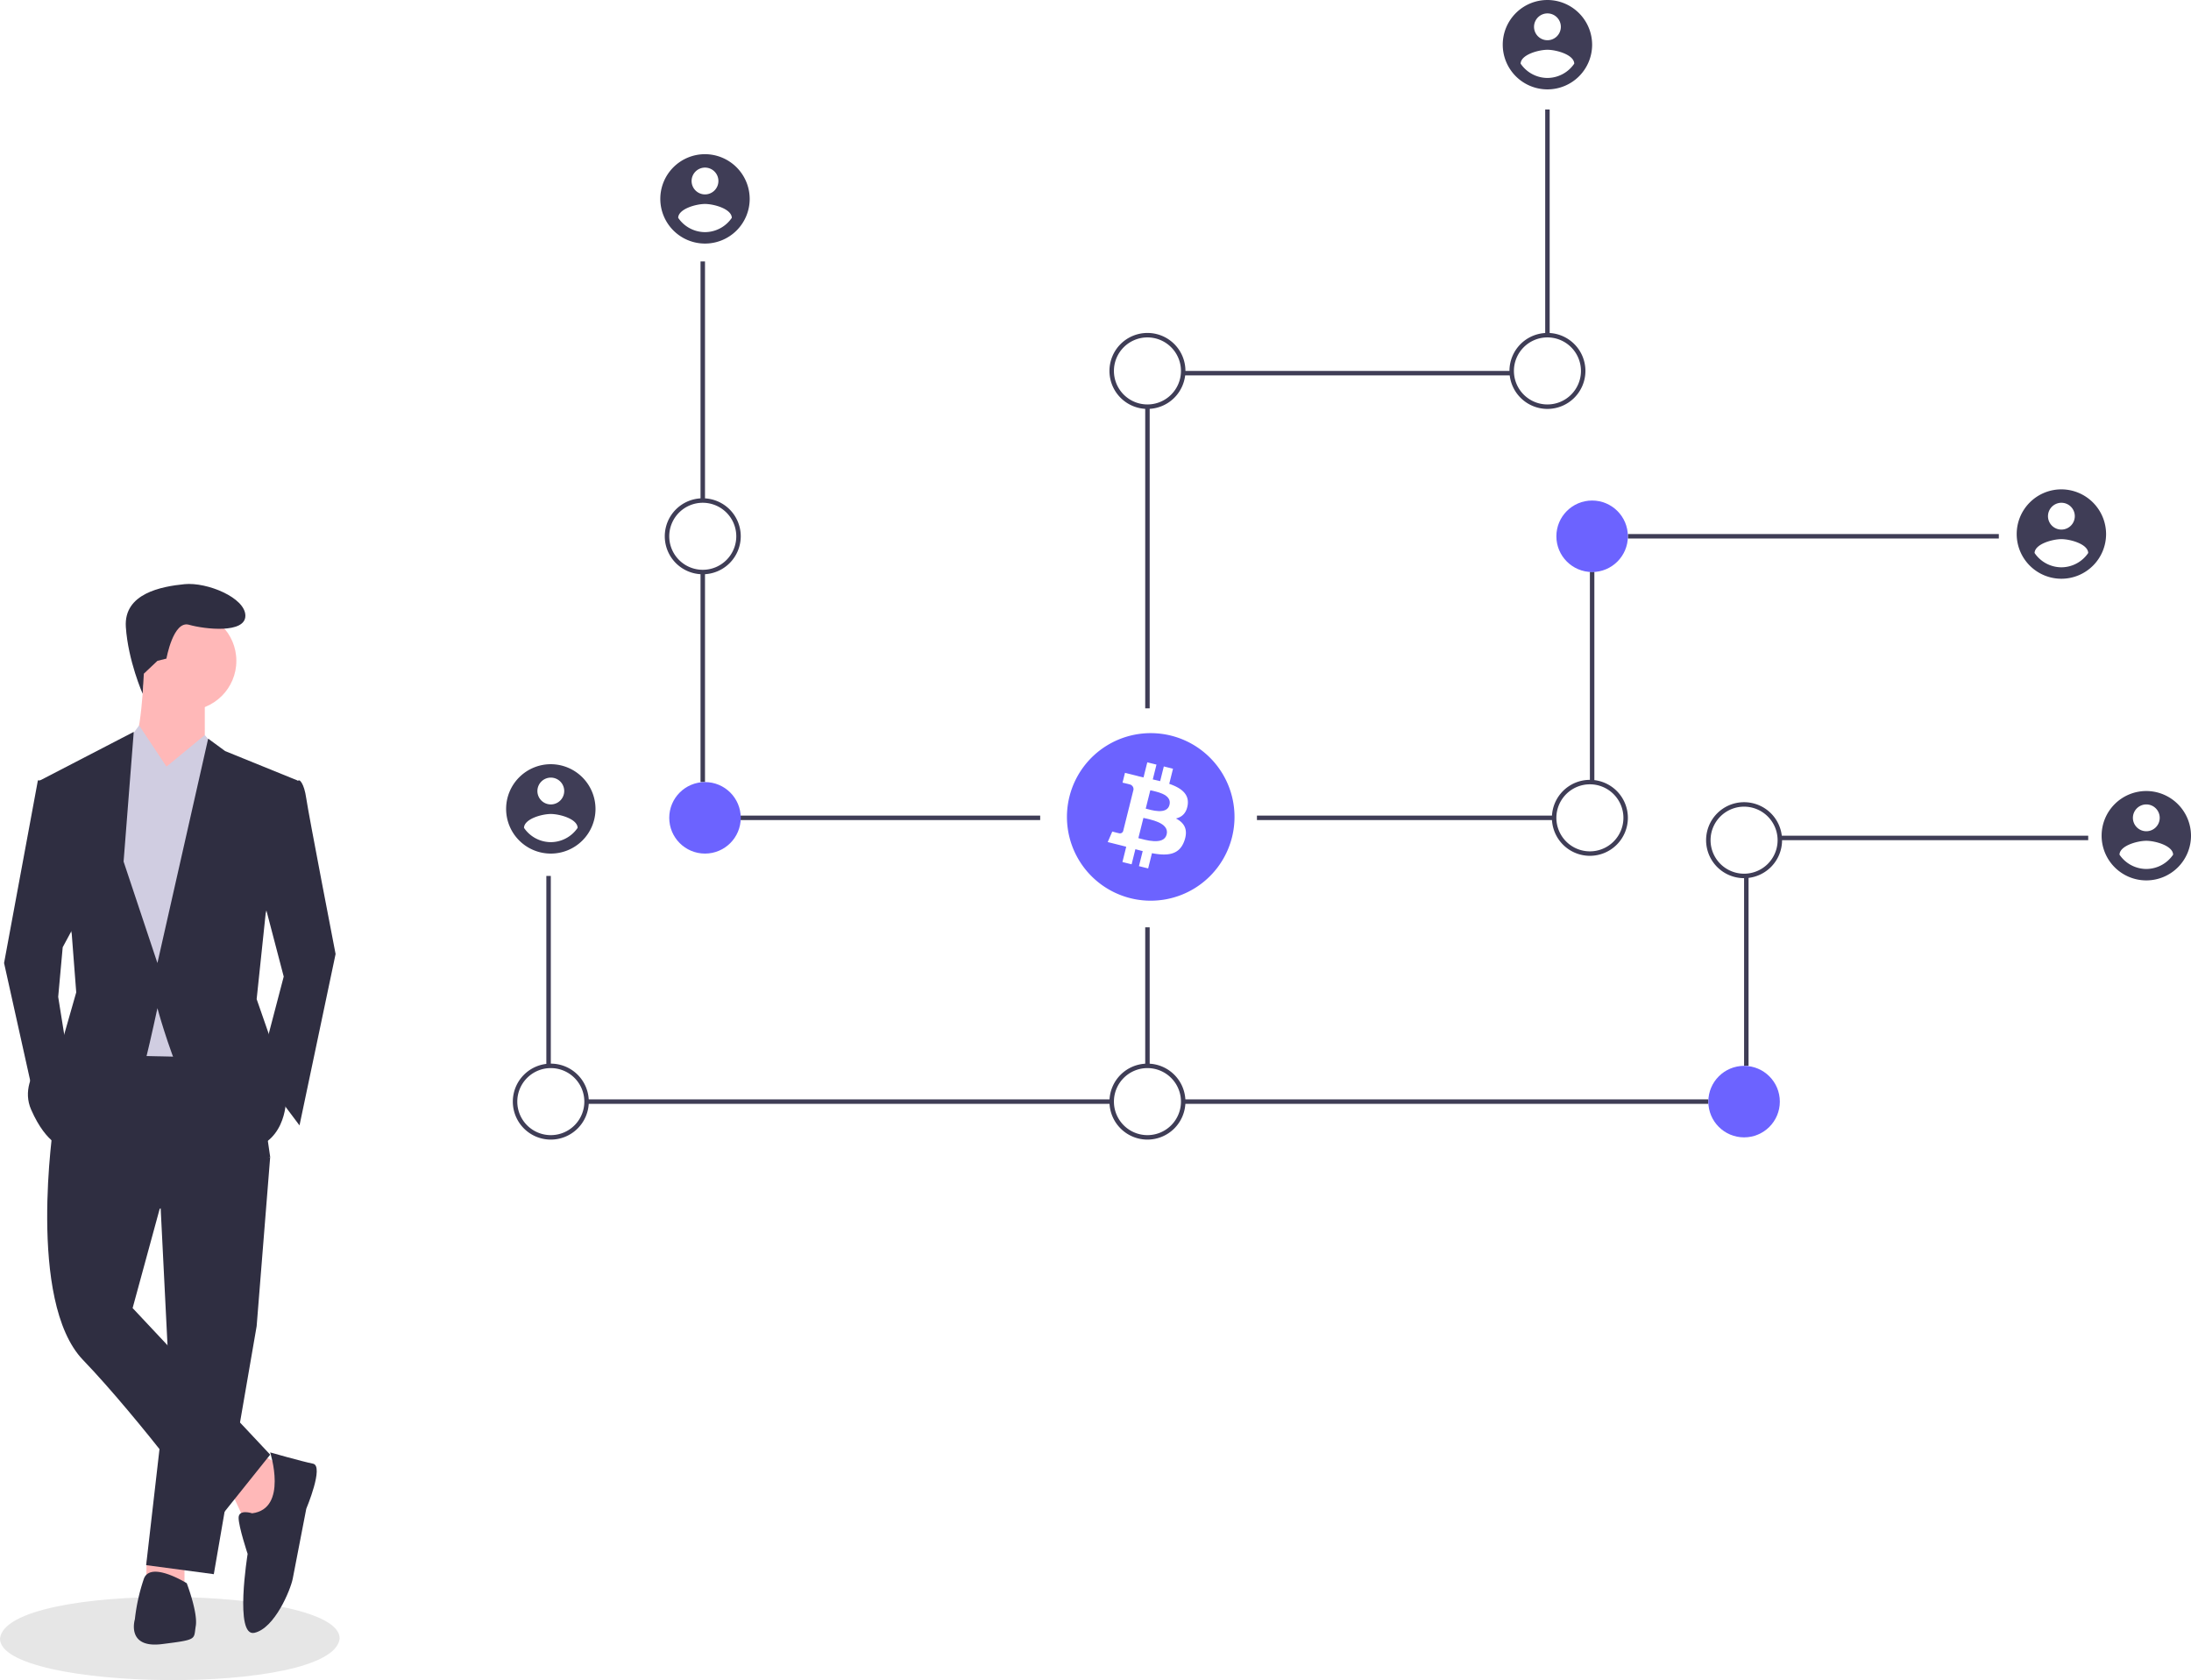 <svg id="fb0462f1-4822-46c6-85a1-002b71cfcb82"
     data-name="Layer 1"
     xmlns="http://www.w3.org/2000/svg"
     width="980.494"
     height="751.895"
     viewBox="0 0 980.494 751.895"
><title>nakamoto</title>
  <rect x="313.494"
        y="117"
        width="2"
        height="107"
        fill="#3f3d56"
  />
  <rect x="313.494"
        y="255.85"
        width="2"
        height="94.149"
        fill="#3f3d56"
  />
  <rect x="310.494"
        y="365"
        width="155"
        height="2"
        fill="#3f3d56"
  />
  <rect x="244.494"
        y="392"
        width="2"
        height="85"
        fill="#3f3d56"
  />
  <rect x="262.494"
        y="492"
        width="235"
        height="2"
        fill="#3f3d56"
  />
  <path d="M623.247,551.052"
        transform="translate(-109.753 -74.052)"
        fill="none"
        stroke="#3f3d56"
        stroke-miterlimit="10"
        stroke-width="2"
  />
  <path d="M623.247,469.052"
        transform="translate(-109.753 -74.052)"
        fill="none"
        stroke="#3f3d56"
        stroke-miterlimit="10"
        stroke-width="2"
  />
  <rect x="691.494"
        y="49"
        width="2"
        height="101"
        fill="#3f3d56"
  />
  <rect x="529.46"
        y="166"
        width="147.034"
        height="2"
        fill="#3f3d56"
  />
  <rect x="512.494"
        y="182"
        width="2"
        height="135"
        fill="#3f3d56"
  />
  <path d="M424.247,331.052a17,17,0,1,1,17-17A17.019,17.019,0,0,1,424.247,331.052Zm0-32a15,15,0,1,0,15,15A15.017,15.017,0,0,0,424.247,299.052Z"
        transform="translate(-109.753 -74.052)"
        fill="#3f3d56"
  />
  <path d="M356.247,584.052a17,17,0,1,1,17-17A17.019,17.019,0,0,1,356.247,584.052Zm0-32a15,15,0,1,0,15,15A15.017,15.017,0,0,0,356.247,552.052Z"
        transform="translate(-109.753 -74.052)"
        fill="#3f3d56"
  />
  <circle cx="315.494"
          cy="366"
          r="16"
          fill="#6c63ff"
  />
  <rect x="728.494"
        y="239"
        width="166"
        height="2"
        fill="#3f3d56"
  />
  <rect x="711.494"
        y="255.85"
        width="2"
        height="94.149"
        fill="#3f3d56"
  />
  <rect x="562.494"
        y="365"
        width="133"
        height="2"
        fill="#3f3d56"
  />
  <rect x="796.494"
        y="374"
        width="138"
        height="2"
        fill="#3f3d56"
  />
  <rect x="780.494"
        y="392"
        width="2"
        height="85"
        fill="#3f3d56"
  />
  <rect x="529.494"
        y="492"
        width="235"
        height="2"
        fill="#3f3d56"
  />
  <rect x="512.494"
        y="415"
        width="2"
        height="62"
        fill="#3f3d56"
  />
  <circle cx="712.494"
          cy="240"
          r="16"
          fill="#6c63ff"
  />
  <path d="M802.247,257.052a17,17,0,1,1,17-17A17.019,17.019,0,0,1,802.247,257.052Zm0-32a15,15,0,1,0,15,15A15.017,15.017,0,0,0,802.247,225.052Z"
        transform="translate(-109.753 -74.052)"
        fill="#3f3d56"
  />
  <path d="M623.247,257.052a17,17,0,1,1,17-17A17.019,17.019,0,0,1,623.247,257.052Zm0-32a15,15,0,1,0,15,15A15.017,15.017,0,0,0,623.247,225.052Z"
        transform="translate(-109.753 -74.052)"
        fill="#3f3d56"
  />
  <path d="M890.247,467.052a17,17,0,1,1,17-17A17.019,17.019,0,0,1,890.247,467.052Zm0-32a15,15,0,1,0,15,15A15.017,15.017,0,0,0,890.247,435.052Z"
        transform="translate(-109.753 -74.052)"
        fill="#3f3d56"
  />
  <circle cx="780.494"
          cy="493"
          r="16"
          fill="#6c63ff"
  />
  <path d="M623.247,584.052a17,17,0,1,1,17-17A17.019,17.019,0,0,1,623.247,584.052Zm0-32a15,15,0,1,0,15,15A15.017,15.017,0,0,0,623.247,552.052Z"
        transform="translate(-109.753 -74.052)"
        fill="#3f3d56"
  />
  <path d="M821.247,457.052a17,17,0,1,1,17-17A17.019,17.019,0,0,1,821.247,457.052Zm0-32a15,15,0,1,0,15,15A15.017,15.017,0,0,0,821.247,425.052Z"
        transform="translate(-109.753 -74.052)"
        fill="#3f3d56"
  />
  <path d="M356.247,416.052a20,20,0,1,0,20,20A20.059,20.059,0,0,0,356.247,416.052Zm0,6a6,6,0,1,1-6,6,6.02,6.02,0,0,1,6-6Zm0,28.885a14.57,14.57,0,0,1-12-6.404c.096-4,8-6.202,12-6.202s11.904,2.202,12,6.202a14.594,14.594,0,0,1-12,6.404Z"
        transform="translate(-109.753 -74.052)"
        fill="#3f3d56"
  />
  <path d="M425.247,143.052a20,20,0,1,0,20,20A20.059,20.059,0,0,0,425.247,143.052Zm0,6a6,6,0,1,1-6,6,6.02,6.02,0,0,1,6-6Zm0,28.885a14.57,14.57,0,0,1-12-6.404c.096-4,8-6.202,12-6.202s11.904,2.202,12,6.202a14.594,14.594,0,0,1-12,6.404Z"
        transform="translate(-109.753 -74.052)"
        fill="#3f3d56"
  />
  <path d="M802.247,74.052a20,20,0,1,0,20,20A20.059,20.059,0,0,0,802.247,74.052Zm0,6a6,6,0,1,1-6,6,6.02,6.02,0,0,1,6-6Zm0,28.885a14.57,14.57,0,0,1-12-6.404c.096-4,8-6.202,12-6.202s11.904,2.202,12,6.202a14.594,14.594,0,0,1-12,6.404Z"
        transform="translate(-109.753 -74.052)"
        fill="#3f3d56"
  />
  <path d="M1032.247,293.052a20,20,0,1,0,20,20A20.059,20.059,0,0,0,1032.247,293.052Zm0,6a6,6,0,1,1-6,6,6.02,6.02,0,0,1,6-6Zm0,28.885a14.57,14.57,0,0,1-12-6.404c.096-4,8-6.202,12-6.202s11.904,2.202,12,6.202a14.594,14.594,0,0,1-12,6.404Z"
        transform="translate(-109.753 -74.052)"
        fill="#3f3d56"
  />
  <path d="M1070.247,428.052a20,20,0,1,0,20,20A20.059,20.059,0,0,0,1070.247,428.052Zm0,6a6,6,0,1,1-6,6,6.02,6.02,0,0,1,6-6Zm0,28.885a14.57,14.57,0,0,1-12-6.404c.096-4,8-6.202,12-6.202s11.904,2.202,12,6.202a14.594,14.594,0,0,1-12,6.404Z"
        transform="translate(-109.753 -74.052)"
        fill="#3f3d56"
  />
  <path d="M624.525,427.719l-2.049,8.215c2.323.579,9.483,2.941,10.643-1.708C634.328,429.379,626.848,428.298,624.525,427.719Z"
        transform="translate(-109.753 -74.052)"
        fill="#6c63ff"
  />
  <path d="M621.443,440.08l-2.26,9.058c2.789.693,11.392,3.455,12.664-1.655C633.176,442.155,624.232,440.776,621.443,440.08Z"
        transform="translate(-109.753 -74.052)"
        fill="#6c63ff"
  />
  <path d="M633.787,403.264a37.493,37.493,0,1,0,27.308,45.451A37.487,37.487,0,0,0,633.787,403.264Zm7.462,31.037c-.541,3.653-2.565,5.422-5.254,6.041,3.691,1.921,5.57,4.869,3.78,9.979-2.22,6.345-7.497,6.881-14.512,5.553l-1.703,6.824-4.115-1.025,1.68-6.733q-1.644-.407-3.279-.85l-1.686,6.764-4.11-1.026,1.703-6.836c-.961-.246-1.937-.508-2.933-.757l-5.354-1.336,2.042-4.709s3.032.807,2.991.747a1.496,1.496,0,0,0,1.885-.978l2.691-10.787c.151.037.298.073.434.108a3.496,3.496,0,0,0-.427-.137l1.919-7.701a2.189,2.189,0,0,0-1.917-2.392c.065-.044-2.988-.743-2.988-.743l1.095-4.395,5.675,1.417-.005.021c.853.212,1.732.413,2.628.617l1.686-6.757,4.112,1.025-1.652,6.625c1.104.252,2.215.506,3.297.775l1.641-6.581,4.114,1.025-1.685,6.76C638.196,426.628,641.995,429.31,641.249,434.301Z"
        transform="translate(-109.753 -74.052)"
        fill="#6c63ff"
  />
  <path d="M261.753,807.346c-2.845,25.876-152.226,23.704-151.999-.002C112.599,781.47,261.979,783.642,261.753,807.346Z"
        transform="translate(-109.753 -74.052)"
        fill="#e6e6e6"
  />
  <polygon points="103.754 668.156 109.81 681.276 120.911 680.267 127.976 657.054 116.874 650.999 103.754 668.156"
           fill="#ffb8b8"
  />
  <polygon points="65.642 698.373 65.403 707.516 82.56 708.525 82.56 697.424 65.642 698.373"
           fill="#ffb8b8"
  />
  <polygon points="71.458 531.908 75.495 612.647 65.403 700.451 95.68 704.488 114.856 593.472 120.911 517.778 71.458 531.908"
           fill="#2f2e41"
  />
  <path d="M133.777,576.692s-12.111,79.73,13.12,105.971,59.545,72.666,59.545,72.666l24.222-30.277L169.101,659.45l12.111-44.407,49.453-23.213-8.074-55.508-72.666-1.009Z"
        transform="translate(-109.753 -74.052)"
        fill="#2f2e41"
  />
  <circle cx="83.569"
          cy="295.744"
          r="22.203"
          fill="#ffb8b8"
  />
  <path d="M174.147,374.843s-1.009,31.287-6.055,35.324,18.166,21.194,18.166,21.194l15.139-24.222V384.935Z"
        transform="translate(-109.753 -74.052)"
        fill="#ffb8b8"
  />
  <polygon points="74.486 343.179 62.233 324.677 55.31 334.096 45.218 362.355 53.292 472.362 100.726 473.371 106.782 347.216 91.643 329.05 74.486 343.179"
           fill="#d0cde1"
  />
  <path d="M235.711,424.296l8.074-1.009s2.018,1.009,3.028,8.074,13.12,69.638,13.12,69.638l-16.148,76.703-18.166-24.222,11.102-42.388-11.102-42.388Z"
        transform="translate(-109.753 -74.052)"
        fill="#2f2e41"
  />
  <polygon points="23.015 349.234 16.959 349.234 1.821 430.983 15.95 494.566 30.079 471.353 26.042 446.122 28.061 423.919 35.126 410.798 23.015 349.234"
           fill="#2f2e41"
  />
  <path d="M222.59,751.291s-6.055-2.018-6.055,2.018,4.037,16.148,4.037,16.148-6.055,37.342,3.028,35.324,16.148-19.176,17.157-24.222,6.055-31.287,6.055-31.287,8.074-19.176,3.028-20.185-19.176-5.046-19.176-5.046S238.738,749.273,222.59,751.291Z"
        transform="translate(-109.753 -74.052)"
        fill="#2f2e41"
  />
  <path d="M193.322,782.578s-16.148-10.092-19.176-2.018a84.801,84.801,0,0,0-4.037,18.166s-4.037,13.12,12.111,11.102,14.129-2.018,15.139-8.074S193.322,782.578,193.322,782.578Z"
        transform="translate(-109.753 -74.052)"
        fill="#2f2e41"
  />
  <path d="M180.202,369.797l4.037-1.009s3.028-17.157,10.092-15.139,25.231,4.037,25.231-4.037-17.157-15.139-27.25-14.129-27.25,4.037-26.24,19.176,7.522,29.865,7.522,29.865l.526-8.976Z"
        transform="translate(-109.753 -74.052)"
        fill="#2f2e41"
  />
  <polygon points="91.643 355.29 74.486 343.179 91.643 329.05 97.6 336.197 91.643 355.29"
           fill="#d0cde1"
  />
  <polygon points="59.347 354.281 74.486 343.179 62.375 325.013 55.31 334.096 59.347 354.281"
           fill="#d0cde1"
  />
  <path d="M242.775,423.287l-32.296-13.12-7.569-5.551-22.708,100.42-15.139-45.416,4.542-58.032-41.884,21.699L141.851,491.915l2.018,26.24L137.814,539.35s-21.194,15.139-14.129,31.287,15.139,17.157,15.139,17.157,34.314-32.296,36.333-40.37,5.046-22.203,5.046-22.203,17.157,64.592,37.342,63.582,20.185-22.203,20.185-22.203l-5.046-22.203L224.609,521.183l4.037-38.351Z"
        transform="translate(-109.753 -74.052)"
        fill="#2f2e41"
  />
</svg>
